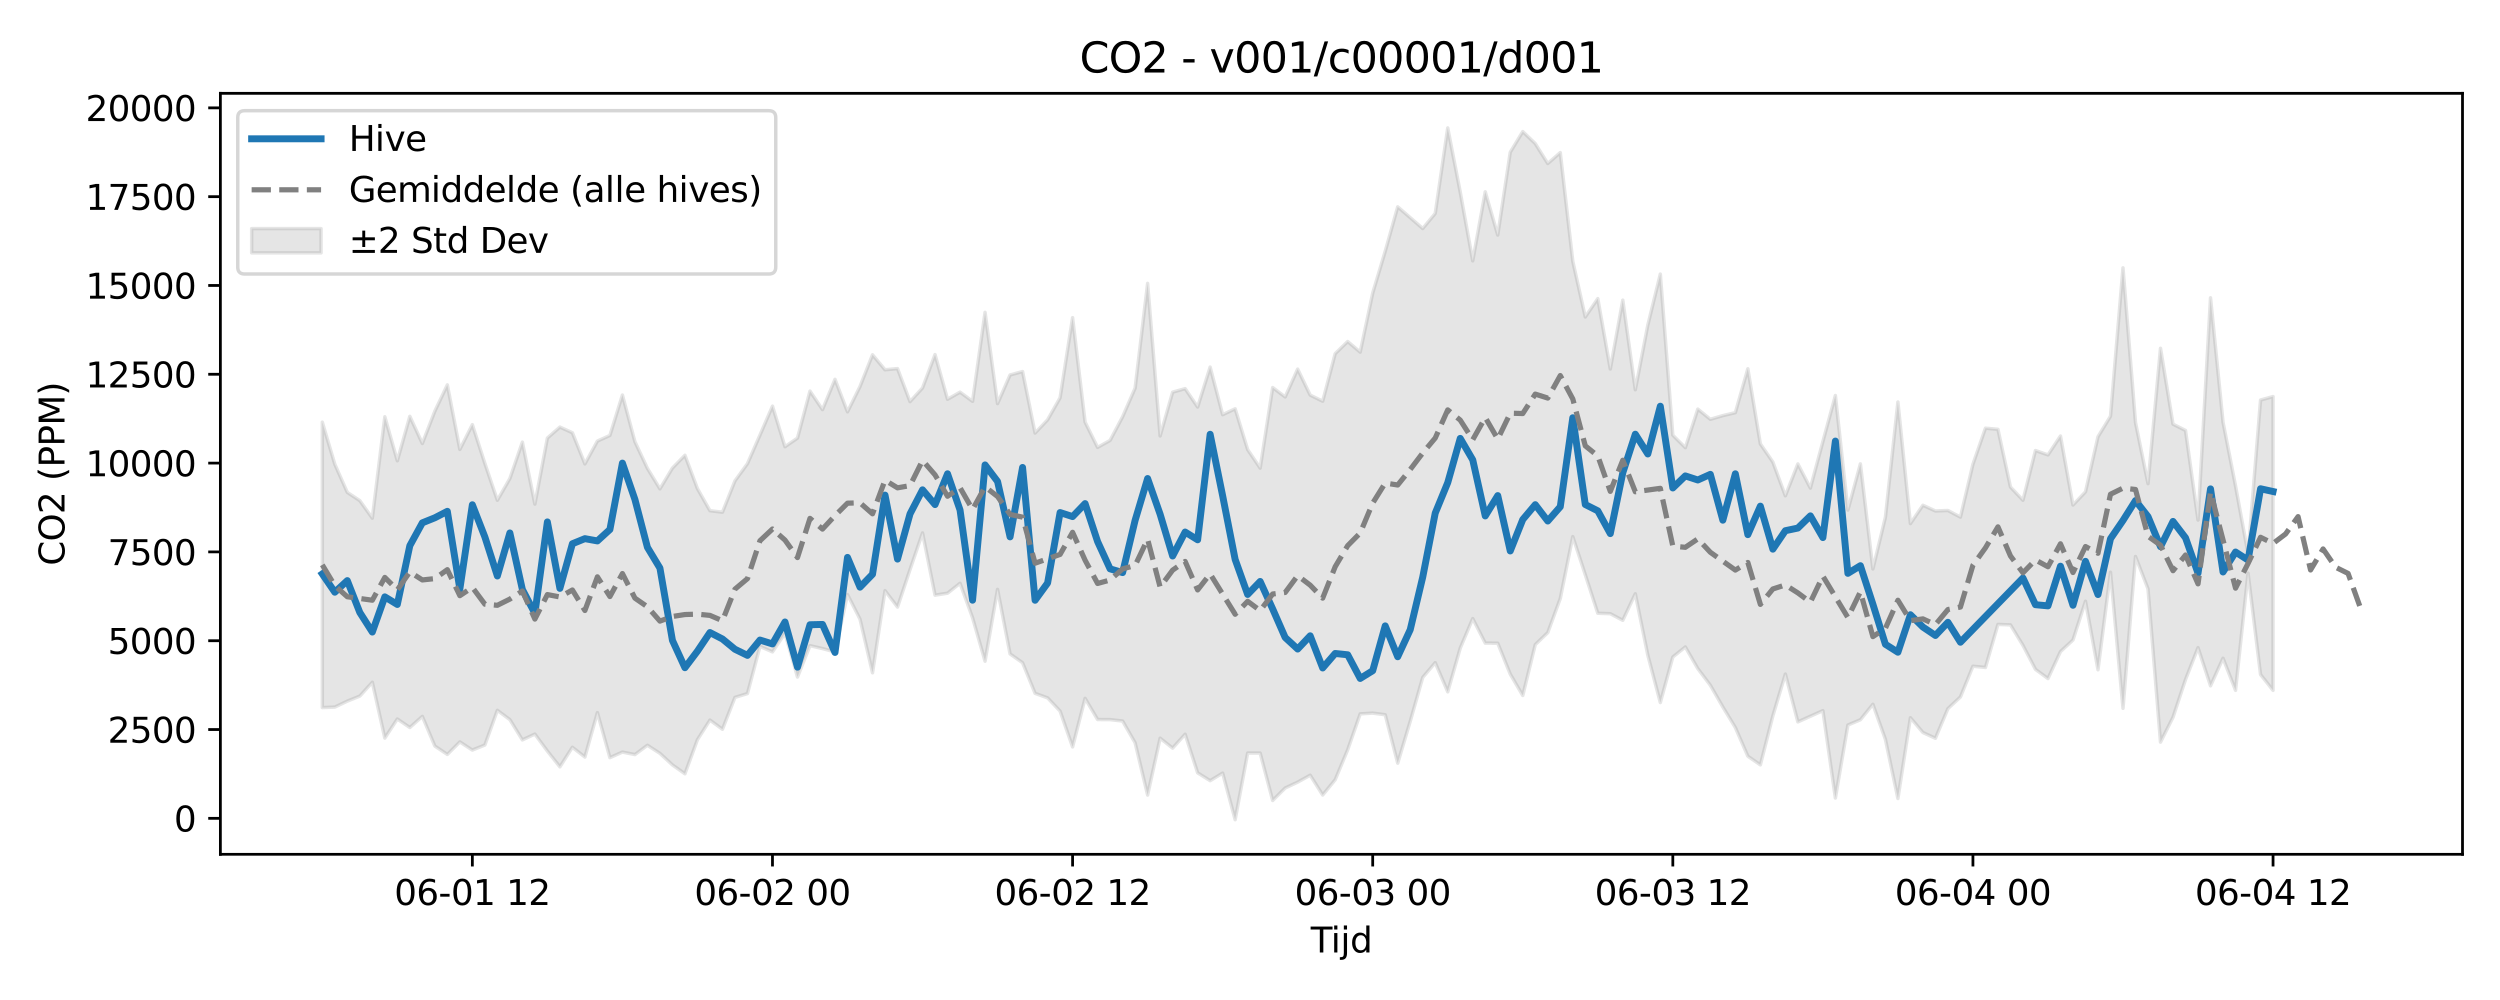 <?xml version="1.0" encoding="utf-8" standalone="no"?>
<!DOCTYPE svg PUBLIC "-//W3C//DTD SVG 1.1//EN"
  "http://www.w3.org/Graphics/SVG/1.1/DTD/svg11.dtd">
<svg xmlns:xlink="http://www.w3.org/1999/xlink" width="720pt" height="288pt" viewBox="0 0 720 288" xmlns="http://www.w3.org/2000/svg" version="1.1">
 <defs>
  <style type="text/css">*{stroke-linejoin: round; stroke-linecap: butt}</style>
 </defs>
 <g id="figure_1">
  <g id="patch_1">
   <path d="M 0 288 
L 720 288 
L 720 0 
L 0 0 
z
" style="fill: #ffffff"/>
  </g>
  <g id="axes_1">
   <g id="patch_2">
    <path d="M 63.47 246.04 
L 709.2 246.04 
L 709.2 26.88 
L 63.47 26.88 
z
" style="fill: #ffffff"/>
   </g>
   <g id="FillBetweenPolyCollection_1">
    <defs>
     <path id="m27b2526091" d="M 92.821 -166.426 
L 92.821 -84.211 
L 96.423 -84.357 
L 100.024 -86.071 
L 103.626 -87.523 
L 107.227 -91.508 
L 110.828 -75.429 
L 114.43 -80.928 
L 118.031 -78.471 
L 121.633 -81.678 
L 125.234 -73.142 
L 128.835 -70.719 
L 132.437 -74.332 
L 136.038 -71.975 
L 139.639 -73.435 
L 143.241 -83.427 
L 146.842 -80.747 
L 150.444 -74.902 
L 154.045 -76.586 
L 157.646 -71.693 
L 161.248 -67.148 
L 164.849 -72.791 
L 168.451 -69.965 
L 172.052 -82.774 
L 175.653 -69.795 
L 179.255 -71.397 
L 182.856 -70.68 
L 186.458 -73.363 
L 190.059 -71.029 
L 193.66 -67.706 
L 197.262 -65.147 
L 200.863 -74.966 
L 204.465 -80.617 
L 208.066 -77.968 
L 211.667 -87.15 
L 215.269 -88.252 
L 218.87 -101.834 
L 222.472 -100.257 
L 226.073 -105.578 
L 229.674 -93.008 
L 233.276 -102.047 
L 236.877 -101.211 
L 240.479 -100.236 
L 244.08 -116.774 
L 247.681 -109.688 
L 251.283 -94.23 
L 254.884 -117.886 
L 258.486 -113.158 
L 262.087 -123.954 
L 265.688 -134.523 
L 269.29 -116.588 
L 272.891 -117.158 
L 276.492 -120.013 
L 280.094 -110.102 
L 283.695 -97.567 
L 287.297 -118.265 
L 290.898 -99.675 
L 294.499 -97.133 
L 298.101 -88.314 
L 301.702 -87.012 
L 305.304 -83.213 
L 308.905 -72.883 
L 312.506 -86.874 
L 316.108 -80.772 
L 319.709 -80.747 
L 323.311 -80.342 
L 326.912 -74.076 
L 330.513 -59.028 
L 334.115 -75.405 
L 337.716 -72.541 
L 341.318 -76.539 
L 344.919 -65.428 
L 348.52 -63.16 
L 352.122 -65.345 
L 355.723 -51.922 
L 359.325 -71.128 
L 362.926 -71.117 
L 366.527 -57.455 
L 370.129 -61.055 
L 373.73 -62.745 
L 377.332 -64.737 
L 380.933 -59.037 
L 384.534 -63.426 
L 388.136 -72.067 
L 391.737 -82.403 
L 395.338 -82.618 
L 398.94 -82.153 
L 402.541 -68.209 
L 406.143 -80.244 
L 409.744 -92.896 
L 413.345 -97.152 
L 416.947 -88.748 
L 420.548 -101.334 
L 424.15 -109.847 
L 427.751 -102.78 
L 431.352 -102.758 
L 434.954 -93.853 
L 438.555 -87.694 
L 442.157 -102.353 
L 445.758 -105.808 
L 449.359 -115.62 
L 452.961 -133.458 
L 456.562 -122.473 
L 460.164 -111.38 
L 463.765 -111.251 
L 467.366 -109.346 
L 470.968 -116.989 
L 474.569 -99.314 
L 478.171 -85.659 
L 481.772 -98.775 
L 485.373 -101.677 
L 488.975 -95.427 
L 492.576 -90.651 
L 496.178 -84.391 
L 499.779 -78.47 
L 503.38 -70.212 
L 506.982 -67.707 
L 510.583 -81.826 
L 514.184 -93.867 
L 517.786 -80.093 
L 521.387 -81.715 
L 524.989 -83.335 
L 528.59 -58.168 
L 532.191 -79.198 
L 535.793 -80.708 
L 539.394 -85.168 
L 542.996 -75.058 
L 546.597 -58.022 
L 550.198 -81.299 
L 553.8 -77.036 
L 557.401 -75.376 
L 561.003 -83.924 
L 564.604 -87.275 
L 568.205 -96.122 
L 571.807 -95.77 
L 575.408 -108.165 
L 579.01 -108.031 
L 582.611 -102.14 
L 586.212 -95.224 
L 589.814 -92.574 
L 593.415 -100.34 
L 597.017 -103.677 
L 600.618 -114.842 
L 604.219 -95.103 
L 607.821 -123.201 
L 611.422 -83.991 
L 615.024 -127.722 
L 618.625 -118.406 
L 622.226 -74.262 
L 625.828 -81.434 
L 629.429 -92.291 
L 633.031 -101.47 
L 636.632 -90.479 
L 640.233 -98.425 
L 643.835 -89.19 
L 647.436 -122.948 
L 651.037 -93.73 
L 654.639 -89.172 
L 654.639 -173.795 
L 654.639 -173.795 
L 651.037 -172.793 
L 647.436 -128.504 
L 643.835 -148.035 
L 640.233 -166.424 
L 636.632 -202.233 
L 633.031 -138.23 
L 629.429 -164.034 
L 625.828 -165.844 
L 622.226 -187.699 
L 618.625 -148.713 
L 615.024 -166.329 
L 611.422 -210.866 
L 607.821 -168.121 
L 604.219 -162.222 
L 600.618 -146.349 
L 597.017 -142.56 
L 593.415 -162.431 
L 589.814 -156.989 
L 586.212 -158.252 
L 582.611 -143.925 
L 579.01 -147.751 
L 575.408 -164.363 
L 571.807 -164.685 
L 568.205 -154.299 
L 564.604 -139.07 
L 561.003 -140.981 
L 557.401 -140.847 
L 553.8 -142.489 
L 550.198 -137.21 
L 546.597 -172.231 
L 542.996 -139.038 
L 539.394 -124.137 
L 535.793 -154.407 
L 532.191 -141.091 
L 528.59 -174.089 
L 524.989 -160.823 
L 521.387 -147.425 
L 517.786 -154.394 
L 514.184 -145.205 
L 510.583 -154.927 
L 506.982 -160.161 
L 503.38 -181.798 
L 499.779 -169.161 
L 496.178 -168.302 
L 492.576 -167.244 
L 488.975 -170.182 
L 485.373 -159.071 
L 481.772 -162.669 
L 478.171 -209.066 
L 474.569 -194.357 
L 470.968 -175.751 
L 467.366 -201.558 
L 463.765 -181.722 
L 460.164 -201.997 
L 456.562 -196.712 
L 452.961 -212.756 
L 449.359 -244.054 
L 445.758 -240.908 
L 442.157 -246.646 
L 438.555 -250.106 
L 434.954 -244.151 
L 431.352 -220.302 
L 427.751 -232.76 
L 424.15 -212.872 
L 420.548 -232.686 
L 416.947 -251.158 
L 413.345 -226.536 
L 409.744 -222.183 
L 406.143 -225.323 
L 402.541 -228.429 
L 398.94 -215.618 
L 395.338 -203.591 
L 391.737 -186.586 
L 388.136 -189.642 
L 384.534 -186.147 
L 380.933 -172.445 
L 377.332 -174.217 
L 373.73 -181.702 
L 370.129 -173.677 
L 366.527 -176.391 
L 362.926 -153.179 
L 359.325 -158.526 
L 355.723 -170.269 
L 352.122 -168.569 
L 348.52 -182.279 
L 344.919 -170.776 
L 341.318 -176.071 
L 337.716 -175.058 
L 334.115 -162.447 
L 330.513 -206.391 
L 326.912 -176.218 
L 323.311 -167.98 
L 319.709 -161.168 
L 316.108 -159.151 
L 312.506 -166.44 
L 308.905 -196.514 
L 305.304 -173.44 
L 301.702 -167.089 
L 298.101 -163.283 
L 294.499 -180.995 
L 290.898 -180.016 
L 287.297 -171.759 
L 283.695 -198.045 
L 280.094 -172.416 
L 276.492 -175.065 
L 272.891 -173.004 
L 269.29 -185.886 
L 265.688 -176.278 
L 262.087 -172.33 
L 258.486 -181.848 
L 254.884 -181.511 
L 251.283 -185.818 
L 247.681 -176.689 
L 244.08 -169.393 
L 240.479 -178.76 
L 236.877 -170.03 
L 233.276 -175.371 
L 229.674 -161.833 
L 226.073 -159.341 
L 222.472 -171.034 
L 218.87 -162.691 
L 215.269 -154.461 
L 211.667 -149.505 
L 208.066 -140.492 
L 204.465 -140.922 
L 200.863 -147.29 
L 197.262 -156.882 
L 193.66 -153.195 
L 190.059 -147.209 
L 186.458 -153.119 
L 182.856 -160.793 
L 179.255 -174.234 
L 175.653 -162.597 
L 172.052 -160.969 
L 168.451 -154.393 
L 164.849 -163.375 
L 161.248 -165.004 
L 157.646 -161.834 
L 154.045 -142.823 
L 150.444 -160.672 
L 146.842 -150.177 
L 143.241 -143.923 
L 139.639 -154.548 
L 136.038 -165.699 
L 132.437 -158.565 
L 128.835 -177.156 
L 125.234 -169.575 
L 121.633 -160.276 
L 118.031 -168.1 
L 114.43 -155.288 
L 110.828 -167.976 
L 107.227 -138.769 
L 103.626 -143.811 
L 100.024 -146.198 
L 96.423 -154.31 
L 92.821 -166.426 
z
" style="stroke: #808080; stroke-opacity: 0.2"/>
    </defs>
    <g clip-path="url(#pbea3e757ae)">
     <use xlink:href="#m27b2526091" x="0" y="288" style="fill: #808080; fill-opacity: 0.2; stroke: #808080; stroke-opacity: 0.2"/>
    </g>
   </g>
   <g id="matplotlib.axis_1">
    <g id="xtick_1">
     <g id="line2d_1">
      <defs>
       <path id="m2ba98697f7" d="M 0 0 
L 0 3.5 
" style="stroke: #000000; stroke-width: 0.8"/>
      </defs>
      <g>
       <use xlink:href="#m2ba98697f7" x="136.038" y="246.04" style="stroke: #000000; stroke-width: 0.8"/>
      </g>
     </g>
     <g id="text_1">
      <!-- 06-01 12 -->
      <g transform="translate(113.558 260.638) scale(0.1 -0.1)">
       <defs>
        <path id="DejaVuSans-30" d="M 2034 4250 
Q 1547 4250 1301 3770 
Q 1056 3291 1056 2328 
Q 1056 1369 1301 889 
Q 1547 409 2034 409 
Q 2525 409 2770 889 
Q 3016 1369 3016 2328 
Q 3016 3291 2770 3770 
Q 2525 4250 2034 4250 
z
M 2034 4750 
Q 2819 4750 3233 4129 
Q 3647 3509 3647 2328 
Q 3647 1150 3233 529 
Q 2819 -91 2034 -91 
Q 1250 -91 836 529 
Q 422 1150 422 2328 
Q 422 3509 836 4129 
Q 1250 4750 2034 4750 
z
" transform="scale(0.016)"/>
        <path id="DejaVuSans-36" d="M 2113 2584 
Q 1688 2584 1439 2293 
Q 1191 2003 1191 1497 
Q 1191 994 1439 701 
Q 1688 409 2113 409 
Q 2538 409 2786 701 
Q 3034 994 3034 1497 
Q 3034 2003 2786 2293 
Q 2538 2584 2113 2584 
z
M 3366 4563 
L 3366 3988 
Q 3128 4100 2886 4159 
Q 2644 4219 2406 4219 
Q 1781 4219 1451 3797 
Q 1122 3375 1075 2522 
Q 1259 2794 1537 2939 
Q 1816 3084 2150 3084 
Q 2853 3084 3261 2657 
Q 3669 2231 3669 1497 
Q 3669 778 3244 343 
Q 2819 -91 2113 -91 
Q 1303 -91 875 529 
Q 447 1150 447 2328 
Q 447 3434 972 4092 
Q 1497 4750 2381 4750 
Q 2619 4750 2861 4703 
Q 3103 4656 3366 4563 
z
" transform="scale(0.016)"/>
        <path id="DejaVuSans-2d" d="M 313 2009 
L 1997 2009 
L 1997 1497 
L 313 1497 
L 313 2009 
z
" transform="scale(0.016)"/>
        <path id="DejaVuSans-31" d="M 794 531 
L 1825 531 
L 1825 4091 
L 703 3866 
L 703 4441 
L 1819 4666 
L 2450 4666 
L 2450 531 
L 3481 531 
L 3481 0 
L 794 0 
L 794 531 
z
" transform="scale(0.016)"/>
        <path id="DejaVuSans-20" transform="scale(0.016)"/>
        <path id="DejaVuSans-32" d="M 1228 531 
L 3431 531 
L 3431 0 
L 469 0 
L 469 531 
Q 828 903 1448 1529 
Q 2069 2156 2228 2338 
Q 2531 2678 2651 2914 
Q 2772 3150 2772 3378 
Q 2772 3750 2511 3984 
Q 2250 4219 1831 4219 
Q 1534 4219 1204 4116 
Q 875 4013 500 3803 
L 500 4441 
Q 881 4594 1212 4672 
Q 1544 4750 1819 4750 
Q 2544 4750 2975 4387 
Q 3406 4025 3406 3419 
Q 3406 3131 3298 2873 
Q 3191 2616 2906 2266 
Q 2828 2175 2409 1742 
Q 1991 1309 1228 531 
z
" transform="scale(0.016)"/>
       </defs>
       <use xlink:href="#DejaVuSans-30"/>
       <use xlink:href="#DejaVuSans-36" transform="translate(63.623 0)"/>
       <use xlink:href="#DejaVuSans-2d" transform="translate(127.246 0)"/>
       <use xlink:href="#DejaVuSans-30" transform="translate(163.33 0)"/>
       <use xlink:href="#DejaVuSans-31" transform="translate(226.953 0)"/>
       <use xlink:href="#DejaVuSans-20" transform="translate(290.576 0)"/>
       <use xlink:href="#DejaVuSans-31" transform="translate(322.363 0)"/>
       <use xlink:href="#DejaVuSans-32" transform="translate(385.986 0)"/>
      </g>
     </g>
    </g>
    <g id="xtick_2">
     <g id="line2d_2">
      <g>
       <use xlink:href="#m2ba98697f7" x="222.472" y="246.04" style="stroke: #000000; stroke-width: 0.8"/>
      </g>
     </g>
     <g id="text_2">
      <!-- 06-02 00 -->
      <g transform="translate(199.991 260.638) scale(0.1 -0.1)">
       <use xlink:href="#DejaVuSans-30"/>
       <use xlink:href="#DejaVuSans-36" transform="translate(63.623 0)"/>
       <use xlink:href="#DejaVuSans-2d" transform="translate(127.246 0)"/>
       <use xlink:href="#DejaVuSans-30" transform="translate(163.33 0)"/>
       <use xlink:href="#DejaVuSans-32" transform="translate(226.953 0)"/>
       <use xlink:href="#DejaVuSans-20" transform="translate(290.576 0)"/>
       <use xlink:href="#DejaVuSans-30" transform="translate(322.363 0)"/>
       <use xlink:href="#DejaVuSans-30" transform="translate(385.986 0)"/>
      </g>
     </g>
    </g>
    <g id="xtick_3">
     <g id="line2d_3">
      <g>
       <use xlink:href="#m2ba98697f7" x="308.905" y="246.04" style="stroke: #000000; stroke-width: 0.8"/>
      </g>
     </g>
     <g id="text_3">
      <!-- 06-02 12 -->
      <g transform="translate(286.425 260.638) scale(0.1 -0.1)">
       <use xlink:href="#DejaVuSans-30"/>
       <use xlink:href="#DejaVuSans-36" transform="translate(63.623 0)"/>
       <use xlink:href="#DejaVuSans-2d" transform="translate(127.246 0)"/>
       <use xlink:href="#DejaVuSans-30" transform="translate(163.33 0)"/>
       <use xlink:href="#DejaVuSans-32" transform="translate(226.953 0)"/>
       <use xlink:href="#DejaVuSans-20" transform="translate(290.576 0)"/>
       <use xlink:href="#DejaVuSans-31" transform="translate(322.363 0)"/>
       <use xlink:href="#DejaVuSans-32" transform="translate(385.986 0)"/>
      </g>
     </g>
    </g>
    <g id="xtick_4">
     <g id="line2d_4">
      <g>
       <use xlink:href="#m2ba98697f7" x="395.338" y="246.04" style="stroke: #000000; stroke-width: 0.8"/>
      </g>
     </g>
     <g id="text_4">
      <!-- 06-03 00 -->
      <g transform="translate(372.858 260.638) scale(0.1 -0.1)">
       <defs>
        <path id="DejaVuSans-33" d="M 2597 2516 
Q 3050 2419 3304 2112 
Q 3559 1806 3559 1356 
Q 3559 666 3084 287 
Q 2609 -91 1734 -91 
Q 1441 -91 1130 -33 
Q 819 25 488 141 
L 488 750 
Q 750 597 1062 519 
Q 1375 441 1716 441 
Q 2309 441 2620 675 
Q 2931 909 2931 1356 
Q 2931 1769 2642 2001 
Q 2353 2234 1838 2234 
L 1294 2234 
L 1294 2753 
L 1863 2753 
Q 2328 2753 2575 2939 
Q 2822 3125 2822 3475 
Q 2822 3834 2567 4026 
Q 2313 4219 1838 4219 
Q 1578 4219 1281 4162 
Q 984 4106 628 3988 
L 628 4550 
Q 988 4650 1302 4700 
Q 1616 4750 1894 4750 
Q 2613 4750 3031 4423 
Q 3450 4097 3450 3541 
Q 3450 3153 3228 2886 
Q 3006 2619 2597 2516 
z
" transform="scale(0.016)"/>
       </defs>
       <use xlink:href="#DejaVuSans-30"/>
       <use xlink:href="#DejaVuSans-36" transform="translate(63.623 0)"/>
       <use xlink:href="#DejaVuSans-2d" transform="translate(127.246 0)"/>
       <use xlink:href="#DejaVuSans-30" transform="translate(163.33 0)"/>
       <use xlink:href="#DejaVuSans-33" transform="translate(226.953 0)"/>
       <use xlink:href="#DejaVuSans-20" transform="translate(290.576 0)"/>
       <use xlink:href="#DejaVuSans-30" transform="translate(322.363 0)"/>
       <use xlink:href="#DejaVuSans-30" transform="translate(385.986 0)"/>
      </g>
     </g>
    </g>
    <g id="xtick_5">
     <g id="line2d_5">
      <g>
       <use xlink:href="#m2ba98697f7" x="481.772" y="246.04" style="stroke: #000000; stroke-width: 0.8"/>
      </g>
     </g>
     <g id="text_5">
      <!-- 06-03 12 -->
      <g transform="translate(459.291 260.638) scale(0.1 -0.1)">
       <use xlink:href="#DejaVuSans-30"/>
       <use xlink:href="#DejaVuSans-36" transform="translate(63.623 0)"/>
       <use xlink:href="#DejaVuSans-2d" transform="translate(127.246 0)"/>
       <use xlink:href="#DejaVuSans-30" transform="translate(163.33 0)"/>
       <use xlink:href="#DejaVuSans-33" transform="translate(226.953 0)"/>
       <use xlink:href="#DejaVuSans-20" transform="translate(290.576 0)"/>
       <use xlink:href="#DejaVuSans-31" transform="translate(322.363 0)"/>
       <use xlink:href="#DejaVuSans-32" transform="translate(385.986 0)"/>
      </g>
     </g>
    </g>
    <g id="xtick_6">
     <g id="line2d_6">
      <g>
       <use xlink:href="#m2ba98697f7" x="568.205" y="246.04" style="stroke: #000000; stroke-width: 0.8"/>
      </g>
     </g>
     <g id="text_6">
      <!-- 06-04 00 -->
      <g transform="translate(545.725 260.638) scale(0.1 -0.1)">
       <defs>
        <path id="DejaVuSans-34" d="M 2419 4116 
L 825 1625 
L 2419 1625 
L 2419 4116 
z
M 2253 4666 
L 3047 4666 
L 3047 1625 
L 3713 1625 
L 3713 1100 
L 3047 1100 
L 3047 0 
L 2419 0 
L 2419 1100 
L 313 1100 
L 313 1709 
L 2253 4666 
z
" transform="scale(0.016)"/>
       </defs>
       <use xlink:href="#DejaVuSans-30"/>
       <use xlink:href="#DejaVuSans-36" transform="translate(63.623 0)"/>
       <use xlink:href="#DejaVuSans-2d" transform="translate(127.246 0)"/>
       <use xlink:href="#DejaVuSans-30" transform="translate(163.33 0)"/>
       <use xlink:href="#DejaVuSans-34" transform="translate(226.953 0)"/>
       <use xlink:href="#DejaVuSans-20" transform="translate(290.576 0)"/>
       <use xlink:href="#DejaVuSans-30" transform="translate(322.363 0)"/>
       <use xlink:href="#DejaVuSans-30" transform="translate(385.986 0)"/>
      </g>
     </g>
    </g>
    <g id="xtick_7">
     <g id="line2d_7">
      <g>
       <use xlink:href="#m2ba98697f7" x="654.639" y="246.04" style="stroke: #000000; stroke-width: 0.8"/>
      </g>
     </g>
     <g id="text_7">
      <!-- 06-04 12 -->
      <g transform="translate(632.158 260.638) scale(0.1 -0.1)">
       <use xlink:href="#DejaVuSans-30"/>
       <use xlink:href="#DejaVuSans-36" transform="translate(63.623 0)"/>
       <use xlink:href="#DejaVuSans-2d" transform="translate(127.246 0)"/>
       <use xlink:href="#DejaVuSans-30" transform="translate(163.33 0)"/>
       <use xlink:href="#DejaVuSans-34" transform="translate(226.953 0)"/>
       <use xlink:href="#DejaVuSans-20" transform="translate(290.576 0)"/>
       <use xlink:href="#DejaVuSans-31" transform="translate(322.363 0)"/>
       <use xlink:href="#DejaVuSans-32" transform="translate(385.986 0)"/>
      </g>
     </g>
    </g>
    <g id="text_8">
     <!-- Tijd -->
     <g transform="translate(377.485 274.317) scale(0.1 -0.1)">
      <defs>
       <path id="DejaVuSans-54" d="M -19 4666 
L 3928 4666 
L 3928 4134 
L 2272 4134 
L 2272 0 
L 1638 0 
L 1638 4134 
L -19 4134 
L -19 4666 
z
" transform="scale(0.016)"/>
       <path id="DejaVuSans-69" d="M 603 3500 
L 1178 3500 
L 1178 0 
L 603 0 
L 603 3500 
z
M 603 4863 
L 1178 4863 
L 1178 4134 
L 603 4134 
L 603 4863 
z
" transform="scale(0.016)"/>
       <path id="DejaVuSans-6a" d="M 603 3500 
L 1178 3500 
L 1178 -63 
Q 1178 -731 923 -1031 
Q 669 -1331 103 -1331 
L -116 -1331 
L -116 -844 
L 38 -844 
Q 366 -844 484 -692 
Q 603 -541 603 -63 
L 603 3500 
z
M 603 4863 
L 1178 4863 
L 1178 4134 
L 603 4134 
L 603 4863 
z
" transform="scale(0.016)"/>
       <path id="DejaVuSans-64" d="M 2906 2969 
L 2906 4863 
L 3481 4863 
L 3481 0 
L 2906 0 
L 2906 525 
Q 2725 213 2448 61 
Q 2172 -91 1784 -91 
Q 1150 -91 751 415 
Q 353 922 353 1747 
Q 353 2572 751 3078 
Q 1150 3584 1784 3584 
Q 2172 3584 2448 3432 
Q 2725 3281 2906 2969 
z
M 947 1747 
Q 947 1113 1208 752 
Q 1469 391 1925 391 
Q 2381 391 2643 752 
Q 2906 1113 2906 1747 
Q 2906 2381 2643 2742 
Q 2381 3103 1925 3103 
Q 1469 3103 1208 2742 
Q 947 2381 947 1747 
z
" transform="scale(0.016)"/>
      </defs>
      <use xlink:href="#DejaVuSans-54"/>
      <use xlink:href="#DejaVuSans-69" transform="translate(57.959 0)"/>
      <use xlink:href="#DejaVuSans-6a" transform="translate(85.742 0)"/>
      <use xlink:href="#DejaVuSans-64" transform="translate(113.525 0)"/>
     </g>
    </g>
   </g>
   <g id="matplotlib.axis_2">
    <g id="ytick_1">
     <g id="line2d_8">
      <defs>
       <path id="m31e7aa436b" d="M 0 0 
L -3.5 0 
" style="stroke: #000000; stroke-width: 0.8"/>
      </defs>
      <g>
       <use xlink:href="#m31e7aa436b" x="63.47" y="235.682" style="stroke: #000000; stroke-width: 0.8"/>
      </g>
     </g>
     <g id="text_9">
      <!-- 0 -->
      <g transform="translate(50.108 239.481) scale(0.1 -0.1)">
       <use xlink:href="#DejaVuSans-30"/>
      </g>
     </g>
    </g>
    <g id="ytick_2">
     <g id="line2d_9">
      <g>
       <use xlink:href="#m31e7aa436b" x="63.47" y="210.104" style="stroke: #000000; stroke-width: 0.8"/>
      </g>
     </g>
     <g id="text_10">
      <!-- 2500 -->
      <g transform="translate(31.02 213.903) scale(0.1 -0.1)">
       <defs>
        <path id="DejaVuSans-35" d="M 691 4666 
L 3169 4666 
L 3169 4134 
L 1269 4134 
L 1269 2991 
Q 1406 3038 1543 3061 
Q 1681 3084 1819 3084 
Q 2600 3084 3056 2656 
Q 3513 2228 3513 1497 
Q 3513 744 3044 326 
Q 2575 -91 1722 -91 
Q 1428 -91 1123 -41 
Q 819 9 494 109 
L 494 744 
Q 775 591 1075 516 
Q 1375 441 1709 441 
Q 2250 441 2565 725 
Q 2881 1009 2881 1497 
Q 2881 1984 2565 2268 
Q 2250 2553 1709 2553 
Q 1456 2553 1204 2497 
Q 953 2441 691 2322 
L 691 4666 
z
" transform="scale(0.016)"/>
       </defs>
       <use xlink:href="#DejaVuSans-32"/>
       <use xlink:href="#DejaVuSans-35" transform="translate(63.623 0)"/>
       <use xlink:href="#DejaVuSans-30" transform="translate(127.246 0)"/>
       <use xlink:href="#DejaVuSans-30" transform="translate(190.869 0)"/>
      </g>
     </g>
    </g>
    <g id="ytick_3">
     <g id="line2d_10">
      <g>
       <use xlink:href="#m31e7aa436b" x="63.47" y="184.527" style="stroke: #000000; stroke-width: 0.8"/>
      </g>
     </g>
     <g id="text_11">
      <!-- 5000 -->
      <g transform="translate(31.02 188.326) scale(0.1 -0.1)">
       <use xlink:href="#DejaVuSans-35"/>
       <use xlink:href="#DejaVuSans-30" transform="translate(63.623 0)"/>
       <use xlink:href="#DejaVuSans-30" transform="translate(127.246 0)"/>
       <use xlink:href="#DejaVuSans-30" transform="translate(190.869 0)"/>
      </g>
     </g>
    </g>
    <g id="ytick_4">
     <g id="line2d_11">
      <g>
       <use xlink:href="#m31e7aa436b" x="63.47" y="158.949" style="stroke: #000000; stroke-width: 0.8"/>
      </g>
     </g>
     <g id="text_12">
      <!-- 7500 -->
      <g transform="translate(31.02 162.749) scale(0.1 -0.1)">
       <defs>
        <path id="DejaVuSans-37" d="M 525 4666 
L 3525 4666 
L 3525 4397 
L 1831 0 
L 1172 0 
L 2766 4134 
L 525 4134 
L 525 4666 
z
" transform="scale(0.016)"/>
       </defs>
       <use xlink:href="#DejaVuSans-37"/>
       <use xlink:href="#DejaVuSans-35" transform="translate(63.623 0)"/>
       <use xlink:href="#DejaVuSans-30" transform="translate(127.246 0)"/>
       <use xlink:href="#DejaVuSans-30" transform="translate(190.869 0)"/>
      </g>
     </g>
    </g>
    <g id="ytick_5">
     <g id="line2d_12">
      <g>
       <use xlink:href="#m31e7aa436b" x="63.47" y="133.372" style="stroke: #000000; stroke-width: 0.8"/>
      </g>
     </g>
     <g id="text_13">
      <!-- 10000 -->
      <g transform="translate(24.657 137.171) scale(0.1 -0.1)">
       <use xlink:href="#DejaVuSans-31"/>
       <use xlink:href="#DejaVuSans-30" transform="translate(63.623 0)"/>
       <use xlink:href="#DejaVuSans-30" transform="translate(127.246 0)"/>
       <use xlink:href="#DejaVuSans-30" transform="translate(190.869 0)"/>
       <use xlink:href="#DejaVuSans-30" transform="translate(254.492 0)"/>
      </g>
     </g>
    </g>
    <g id="ytick_6">
     <g id="line2d_13">
      <g>
       <use xlink:href="#m31e7aa436b" x="63.47" y="107.795" style="stroke: #000000; stroke-width: 0.8"/>
      </g>
     </g>
     <g id="text_14">
      <!-- 12500 -->
      <g transform="translate(24.657 111.594) scale(0.1 -0.1)">
       <use xlink:href="#DejaVuSans-31"/>
       <use xlink:href="#DejaVuSans-32" transform="translate(63.623 0)"/>
       <use xlink:href="#DejaVuSans-35" transform="translate(127.246 0)"/>
       <use xlink:href="#DejaVuSans-30" transform="translate(190.869 0)"/>
       <use xlink:href="#DejaVuSans-30" transform="translate(254.492 0)"/>
      </g>
     </g>
    </g>
    <g id="ytick_7">
     <g id="line2d_14">
      <g>
       <use xlink:href="#m31e7aa436b" x="63.47" y="82.217" style="stroke: #000000; stroke-width: 0.8"/>
      </g>
     </g>
     <g id="text_15">
      <!-- 15000 -->
      <g transform="translate(24.657 86.016) scale(0.1 -0.1)">
       <use xlink:href="#DejaVuSans-31"/>
       <use xlink:href="#DejaVuSans-35" transform="translate(63.623 0)"/>
       <use xlink:href="#DejaVuSans-30" transform="translate(127.246 0)"/>
       <use xlink:href="#DejaVuSans-30" transform="translate(190.869 0)"/>
       <use xlink:href="#DejaVuSans-30" transform="translate(254.492 0)"/>
      </g>
     </g>
    </g>
    <g id="ytick_8">
     <g id="line2d_15">
      <g>
       <use xlink:href="#m31e7aa436b" x="63.47" y="56.64" style="stroke: #000000; stroke-width: 0.8"/>
      </g>
     </g>
     <g id="text_16">
      <!-- 17500 -->
      <g transform="translate(24.657 60.439) scale(0.1 -0.1)">
       <use xlink:href="#DejaVuSans-31"/>
       <use xlink:href="#DejaVuSans-37" transform="translate(63.623 0)"/>
       <use xlink:href="#DejaVuSans-35" transform="translate(127.246 0)"/>
       <use xlink:href="#DejaVuSans-30" transform="translate(190.869 0)"/>
       <use xlink:href="#DejaVuSans-30" transform="translate(254.492 0)"/>
      </g>
     </g>
    </g>
    <g id="ytick_9">
     <g id="line2d_16">
      <g>
       <use xlink:href="#m31e7aa436b" x="63.47" y="31.062" style="stroke: #000000; stroke-width: 0.8"/>
      </g>
     </g>
     <g id="text_17">
      <!-- 20000 -->
      <g transform="translate(24.657 34.862) scale(0.1 -0.1)">
       <use xlink:href="#DejaVuSans-32"/>
       <use xlink:href="#DejaVuSans-30" transform="translate(63.623 0)"/>
       <use xlink:href="#DejaVuSans-30" transform="translate(127.246 0)"/>
       <use xlink:href="#DejaVuSans-30" transform="translate(190.869 0)"/>
       <use xlink:href="#DejaVuSans-30" transform="translate(254.492 0)"/>
      </g>
     </g>
    </g>
    <g id="text_18">
     <!-- CO2 (PPM) -->
     <g transform="translate(18.578 162.903) rotate(-90) scale(0.1 -0.1)">
      <defs>
       <path id="DejaVuSans-43" d="M 4122 4306 
L 4122 3641 
Q 3803 3938 3442 4084 
Q 3081 4231 2675 4231 
Q 1875 4231 1450 3742 
Q 1025 3253 1025 2328 
Q 1025 1406 1450 917 
Q 1875 428 2675 428 
Q 3081 428 3442 575 
Q 3803 722 4122 1019 
L 4122 359 
Q 3791 134 3420 21 
Q 3050 -91 2638 -91 
Q 1578 -91 968 557 
Q 359 1206 359 2328 
Q 359 3453 968 4101 
Q 1578 4750 2638 4750 
Q 3056 4750 3426 4639 
Q 3797 4528 4122 4306 
z
" transform="scale(0.016)"/>
       <path id="DejaVuSans-4f" d="M 2522 4238 
Q 1834 4238 1429 3725 
Q 1025 3213 1025 2328 
Q 1025 1447 1429 934 
Q 1834 422 2522 422 
Q 3209 422 3611 934 
Q 4013 1447 4013 2328 
Q 4013 3213 3611 3725 
Q 3209 4238 2522 4238 
z
M 2522 4750 
Q 3503 4750 4090 4092 
Q 4678 3434 4678 2328 
Q 4678 1225 4090 567 
Q 3503 -91 2522 -91 
Q 1538 -91 948 565 
Q 359 1222 359 2328 
Q 359 3434 948 4092 
Q 1538 4750 2522 4750 
z
" transform="scale(0.016)"/>
       <path id="DejaVuSans-28" d="M 1984 4856 
Q 1566 4138 1362 3434 
Q 1159 2731 1159 2009 
Q 1159 1288 1364 580 
Q 1569 -128 1984 -844 
L 1484 -844 
Q 1016 -109 783 600 
Q 550 1309 550 2009 
Q 550 2706 781 3412 
Q 1013 4119 1484 4856 
L 1984 4856 
z
" transform="scale(0.016)"/>
       <path id="DejaVuSans-50" d="M 1259 4147 
L 1259 2394 
L 2053 2394 
Q 2494 2394 2734 2622 
Q 2975 2850 2975 3272 
Q 2975 3691 2734 3919 
Q 2494 4147 2053 4147 
L 1259 4147 
z
M 628 4666 
L 2053 4666 
Q 2838 4666 3239 4311 
Q 3641 3956 3641 3272 
Q 3641 2581 3239 2228 
Q 2838 1875 2053 1875 
L 1259 1875 
L 1259 0 
L 628 0 
L 628 4666 
z
" transform="scale(0.016)"/>
       <path id="DejaVuSans-4d" d="M 628 4666 
L 1569 4666 
L 2759 1491 
L 3956 4666 
L 4897 4666 
L 4897 0 
L 4281 0 
L 4281 4097 
L 3078 897 
L 2444 897 
L 1241 4097 
L 1241 0 
L 628 0 
L 628 4666 
z
" transform="scale(0.016)"/>
       <path id="DejaVuSans-29" d="M 513 4856 
L 1013 4856 
Q 1481 4119 1714 3412 
Q 1947 2706 1947 2009 
Q 1947 1309 1714 600 
Q 1481 -109 1013 -844 
L 513 -844 
Q 928 -128 1133 580 
Q 1338 1288 1338 2009 
Q 1338 2731 1133 3434 
Q 928 4138 513 4856 
z
" transform="scale(0.016)"/>
      </defs>
      <use xlink:href="#DejaVuSans-43"/>
      <use xlink:href="#DejaVuSans-4f" transform="translate(69.824 0)"/>
      <use xlink:href="#DejaVuSans-32" transform="translate(148.535 0)"/>
      <use xlink:href="#DejaVuSans-20" transform="translate(212.158 0)"/>
      <use xlink:href="#DejaVuSans-28" transform="translate(243.945 0)"/>
      <use xlink:href="#DejaVuSans-50" transform="translate(282.959 0)"/>
      <use xlink:href="#DejaVuSans-50" transform="translate(343.262 0)"/>
      <use xlink:href="#DejaVuSans-4d" transform="translate(403.564 0)"/>
      <use xlink:href="#DejaVuSans-29" transform="translate(489.844 0)"/>
     </g>
    </g>
   </g>
   <g id="line2d_17">
    <path d="M 92.821 165.293 
L 96.423 170.556 
L 100.024 167.219 
L 103.626 176.393 
L 107.227 182.03 
L 110.828 171.897 
L 114.43 174.084 
L 118.031 157.159 
L 121.633 150.575 
L 125.234 149.123 
L 128.835 147.262 
L 132.437 169.634 
L 136.038 145.373 
L 139.639 154.635 
L 143.241 165.883 
L 146.842 153.493 
L 150.444 169.784 
L 154.045 176.639 
L 157.646 150.314 
L 161.248 169.446 
L 164.849 156.599 
L 168.451 155.13 
L 172.052 155.788 
L 175.653 152.499 
L 179.255 133.377 
L 182.856 143.842 
L 186.458 157.633 
L 190.059 163.604 
L 193.66 184.431 
L 197.262 192.299 
L 200.863 187.528 
L 204.465 182.17 
L 208.066 184.029 
L 211.667 186.989 
L 215.269 188.749 
L 218.87 184.332 
L 222.472 185.451 
L 226.073 179.132 
L 229.674 192.142 
L 233.276 179.926 
L 236.877 179.838 
L 240.479 187.903 
L 244.08 160.535 
L 247.681 169.104 
L 251.283 165.39 
L 254.884 142.59 
L 258.486 161.016 
L 262.087 148.002 
L 265.688 141.072 
L 269.29 145.317 
L 272.891 136.451 
L 276.492 146.887 
L 280.094 172.853 
L 283.695 133.899 
L 287.297 138.661 
L 290.898 154.617 
L 294.499 134.63 
L 298.101 172.874 
L 301.702 167.927 
L 305.304 147.613 
L 308.905 148.776 
L 312.506 145.04 
L 316.108 155.976 
L 319.709 163.833 
L 323.311 164.904 
L 326.912 149.857 
L 330.513 137.817 
L 334.115 148.098 
L 337.716 160.131 
L 341.318 153.225 
L 344.919 155.461 
L 348.52 125.075 
L 352.122 142.795 
L 355.723 161.118 
L 359.325 171.199 
L 362.926 167.462 
L 366.527 175.367 
L 370.129 183.599 
L 373.73 186.924 
L 377.332 183.112 
L 380.933 192.374 
L 384.534 188.2 
L 388.136 188.578 
L 391.737 195.395 
L 395.338 193.162 
L 398.94 180.254 
L 402.541 189.144 
L 406.143 181.352 
L 409.744 166.21 
L 413.345 147.777 
L 416.947 138.999 
L 420.548 126.261 
L 424.15 132.444 
L 427.751 148.591 
L 431.352 142.733 
L 434.954 158.677 
L 438.555 149.626 
L 442.157 145.347 
L 445.758 150.054 
L 449.359 145.941 
L 452.961 120.314 
L 456.562 145.305 
L 460.164 147.119 
L 463.765 153.68 
L 467.366 136.148 
L 470.968 125.054 
L 474.569 130.743 
L 478.171 116.992 
L 481.772 140.534 
L 485.373 137.062 
L 488.975 138.237 
L 492.576 136.615 
L 496.178 149.813 
L 499.779 136.455 
L 503.38 153.977 
L 506.982 145.772 
L 510.583 158.158 
L 514.184 152.841 
L 517.786 152.081 
L 521.387 148.57 
L 524.989 154.821 
L 528.59 127.029 
L 532.191 165.122 
L 535.793 162.919 
L 539.394 174.02 
L 542.996 185.557 
L 546.597 187.838 
L 550.198 177.041 
L 553.8 180.591 
L 557.401 183.019 
L 561.003 179.224 
L 564.604 184.962 
L 582.611 166.469 
L 586.212 174.153 
L 589.814 174.49 
L 593.415 163.066 
L 597.017 174.316 
L 600.618 161.664 
L 604.219 171.227 
L 607.821 155.154 
L 611.422 149.888 
L 615.024 144.172 
L 618.625 148.78 
L 622.226 157.44 
L 625.828 150.171 
L 629.429 154.884 
L 633.031 165.088 
L 636.632 140.8 
L 640.233 164.73 
L 643.835 158.985 
L 647.436 161.292 
L 651.037 140.762 
L 654.639 141.557 
L 654.639 141.557 
" clip-path="url(#pbea3e757ae)" style="fill: none; stroke: #1f77b4; stroke-width: 2; stroke-linecap: square"/>
   </g>
   <g id="line2d_18">
    <path d="M 92.821 162.682 
L 96.423 168.667 
L 100.024 171.865 
L 107.227 172.862 
L 110.828 166.297 
L 114.43 169.892 
L 118.031 164.715 
L 121.633 167.023 
L 125.234 166.641 
L 128.835 164.062 
L 132.437 171.552 
L 136.038 169.163 
L 139.639 174.009 
L 143.241 174.325 
L 146.842 172.538 
L 150.444 170.213 
L 154.045 178.296 
L 157.646 171.236 
L 161.248 171.924 
L 164.849 169.917 
L 168.451 175.821 
L 172.052 166.129 
L 175.653 171.804 
L 179.255 165.184 
L 182.856 172.263 
L 186.458 174.759 
L 190.059 178.881 
L 193.66 177.549 
L 197.262 176.986 
L 200.863 176.872 
L 204.465 177.231 
L 208.066 178.77 
L 211.667 169.672 
L 215.269 166.644 
L 218.87 155.737 
L 222.472 152.355 
L 226.073 155.541 
L 229.674 160.58 
L 233.276 149.291 
L 236.877 152.379 
L 240.479 148.502 
L 244.08 144.916 
L 247.681 144.811 
L 251.283 147.976 
L 254.884 138.301 
L 258.486 140.497 
L 262.087 139.858 
L 265.688 132.6 
L 269.29 136.763 
L 272.891 142.919 
L 276.492 140.461 
L 280.094 146.741 
L 283.695 140.194 
L 287.297 142.988 
L 290.898 148.155 
L 294.499 148.936 
L 298.101 162.202 
L 305.304 159.673 
L 308.905 153.301 
L 312.506 161.343 
L 316.108 168.038 
L 319.709 167.043 
L 323.311 163.839 
L 326.912 162.853 
L 330.513 155.29 
L 334.115 169.074 
L 337.716 164.201 
L 341.318 161.695 
L 344.919 169.898 
L 348.52 165.281 
L 355.723 176.905 
L 359.325 173.173 
L 362.926 175.852 
L 366.527 171.077 
L 370.129 170.634 
L 373.73 165.777 
L 377.332 168.523 
L 380.933 172.259 
L 384.534 163.213 
L 388.136 157.145 
L 391.737 153.506 
L 395.338 144.895 
L 398.94 139.115 
L 402.541 139.681 
L 406.143 135.216 
L 409.744 130.461 
L 413.345 126.156 
L 416.947 118.047 
L 420.548 120.99 
L 424.15 126.64 
L 427.751 120.23 
L 431.352 126.47 
L 434.954 118.998 
L 438.555 119.1 
L 442.157 113.501 
L 445.758 114.642 
L 449.359 108.163 
L 452.961 114.893 
L 456.562 128.408 
L 460.164 131.312 
L 463.765 141.513 
L 467.366 132.548 
L 470.968 141.63 
L 478.171 140.637 
L 481.772 157.278 
L 485.373 157.626 
L 488.975 155.196 
L 492.576 159.053 
L 499.779 164.184 
L 503.38 161.995 
L 506.982 174.066 
L 510.583 169.623 
L 514.184 168.464 
L 517.786 170.757 
L 521.387 173.43 
L 524.989 165.921 
L 532.191 177.855 
L 535.793 170.442 
L 539.394 183.347 
L 542.996 180.952 
L 546.597 172.873 
L 550.198 178.746 
L 553.8 178.238 
L 557.401 179.889 
L 561.003 175.547 
L 564.604 174.828 
L 568.205 162.789 
L 571.807 157.773 
L 575.408 151.736 
L 579.01 160.109 
L 582.611 164.967 
L 586.212 161.262 
L 589.814 163.219 
L 593.415 156.614 
L 597.017 164.882 
L 600.618 157.405 
L 604.219 159.337 
L 607.821 142.339 
L 611.422 140.571 
L 615.024 140.974 
L 618.625 154.44 
L 622.226 157.019 
L 625.828 164.361 
L 629.429 159.837 
L 633.031 168.15 
L 636.632 141.644 
L 643.835 169.388 
L 647.436 162.274 
L 651.037 154.738 
L 654.639 156.516 
L 658.24 153.79 
L 661.842 148.79 
L 665.443 164.152 
L 669.044 158.1 
L 672.646 163.359 
L 676.247 165.149 
L 679.849 175.206 
L 679.849 175.206 
" clip-path="url(#pbea3e757ae)" style="fill: none; stroke-dasharray: 5.55,2.4; stroke-dashoffset: 0; stroke: #808080; stroke-width: 1.5"/>
   </g>
   <g id="patch_3">
    <path d="M 63.47 246.04 
L 63.47 26.88 
" style="fill: none; stroke: #000000; stroke-width: 0.8; stroke-linejoin: miter; stroke-linecap: square"/>
   </g>
   <g id="patch_4">
    <path d="M 709.2 246.04 
L 709.2 26.88 
" style="fill: none; stroke: #000000; stroke-width: 0.8; stroke-linejoin: miter; stroke-linecap: square"/>
   </g>
   <g id="patch_5">
    <path d="M 63.47 246.04 
L 709.2 246.04 
" style="fill: none; stroke: #000000; stroke-width: 0.8; stroke-linejoin: miter; stroke-linecap: square"/>
   </g>
   <g id="patch_6">
    <path d="M 63.47 26.88 
L 709.2 26.88 
" style="fill: none; stroke: #000000; stroke-width: 0.8; stroke-linejoin: miter; stroke-linecap: square"/>
   </g>
   <g id="text_19">
    <!-- CO2 - v001/c00001/d001 -->
    <g transform="translate(310.932 20.88) scale(0.12 -0.12)">
     <defs>
      <path id="DejaVuSans-76" d="M 191 3500 
L 800 3500 
L 1894 563 
L 2988 3500 
L 3597 3500 
L 2284 0 
L 1503 0 
L 191 3500 
z
" transform="scale(0.016)"/>
      <path id="DejaVuSans-2f" d="M 1625 4666 
L 2156 4666 
L 531 -594 
L 0 -594 
L 1625 4666 
z
" transform="scale(0.016)"/>
      <path id="DejaVuSans-63" d="M 3122 3366 
L 3122 2828 
Q 2878 2963 2633 3030 
Q 2388 3097 2138 3097 
Q 1578 3097 1268 2742 
Q 959 2388 959 1747 
Q 959 1106 1268 751 
Q 1578 397 2138 397 
Q 2388 397 2633 464 
Q 2878 531 3122 666 
L 3122 134 
Q 2881 22 2623 -34 
Q 2366 -91 2075 -91 
Q 1284 -91 818 406 
Q 353 903 353 1747 
Q 353 2603 823 3093 
Q 1294 3584 2113 3584 
Q 2378 3584 2631 3529 
Q 2884 3475 3122 3366 
z
" transform="scale(0.016)"/>
     </defs>
     <use xlink:href="#DejaVuSans-43"/>
     <use xlink:href="#DejaVuSans-4f" transform="translate(69.824 0)"/>
     <use xlink:href="#DejaVuSans-32" transform="translate(148.535 0)"/>
     <use xlink:href="#DejaVuSans-20" transform="translate(212.158 0)"/>
     <use xlink:href="#DejaVuSans-2d" transform="translate(243.945 0)"/>
     <use xlink:href="#DejaVuSans-20" transform="translate(280.029 0)"/>
     <use xlink:href="#DejaVuSans-76" transform="translate(311.816 0)"/>
     <use xlink:href="#DejaVuSans-30" transform="translate(370.996 0)"/>
     <use xlink:href="#DejaVuSans-30" transform="translate(434.619 0)"/>
     <use xlink:href="#DejaVuSans-31" transform="translate(498.242 0)"/>
     <use xlink:href="#DejaVuSans-2f" transform="translate(561.865 0)"/>
     <use xlink:href="#DejaVuSans-63" transform="translate(595.557 0)"/>
     <use xlink:href="#DejaVuSans-30" transform="translate(650.537 0)"/>
     <use xlink:href="#DejaVuSans-30" transform="translate(714.16 0)"/>
     <use xlink:href="#DejaVuSans-30" transform="translate(777.783 0)"/>
     <use xlink:href="#DejaVuSans-30" transform="translate(841.406 0)"/>
     <use xlink:href="#DejaVuSans-31" transform="translate(905.029 0)"/>
     <use xlink:href="#DejaVuSans-2f" transform="translate(968.652 0)"/>
     <use xlink:href="#DejaVuSans-64" transform="translate(1002.344 0)"/>
     <use xlink:href="#DejaVuSans-30" transform="translate(1065.82 0)"/>
     <use xlink:href="#DejaVuSans-30" transform="translate(1129.443 0)"/>
     <use xlink:href="#DejaVuSans-31" transform="translate(1193.066 0)"/>
    </g>
   </g>
   <g id="legend_1">
    <g id="patch_7">
     <path d="M 70.47 78.914 
L 221.414 78.914 
Q 223.414 78.914 223.414 76.914 
L 223.414 33.88 
Q 223.414 31.88 221.414 31.88 
L 70.47 31.88 
Q 68.47 31.88 68.47 33.88 
L 68.47 76.914 
Q 68.47 78.914 70.47 78.914 
z
" style="fill: #ffffff; opacity: 0.8; stroke: #cccccc; stroke-linejoin: miter"/>
    </g>
    <g id="line2d_19">
     <path d="M 72.47 39.978 
L 82.47 39.978 
L 92.47 39.978 
" style="fill: none; stroke: #1f77b4; stroke-width: 2; stroke-linecap: square"/>
    </g>
    <g id="text_20">
     <!-- Hive -->
     <g transform="translate(100.47 43.478) scale(0.1 -0.1)">
      <defs>
       <path id="DejaVuSans-48" d="M 628 4666 
L 1259 4666 
L 1259 2753 
L 3553 2753 
L 3553 4666 
L 4184 4666 
L 4184 0 
L 3553 0 
L 3553 2222 
L 1259 2222 
L 1259 0 
L 628 0 
L 628 4666 
z
" transform="scale(0.016)"/>
       <path id="DejaVuSans-65" d="M 3597 1894 
L 3597 1613 
L 953 1613 
Q 991 1019 1311 708 
Q 1631 397 2203 397 
Q 2534 397 2845 478 
Q 3156 559 3463 722 
L 3463 178 
Q 3153 47 2828 -22 
Q 2503 -91 2169 -91 
Q 1331 -91 842 396 
Q 353 884 353 1716 
Q 353 2575 817 3079 
Q 1281 3584 2069 3584 
Q 2775 3584 3186 3129 
Q 3597 2675 3597 1894 
z
M 3022 2063 
Q 3016 2534 2758 2815 
Q 2500 3097 2075 3097 
Q 1594 3097 1305 2825 
Q 1016 2553 972 2059 
L 3022 2063 
z
" transform="scale(0.016)"/>
      </defs>
      <use xlink:href="#DejaVuSans-48"/>
      <use xlink:href="#DejaVuSans-69" transform="translate(75.195 0)"/>
      <use xlink:href="#DejaVuSans-76" transform="translate(102.979 0)"/>
      <use xlink:href="#DejaVuSans-65" transform="translate(162.158 0)"/>
     </g>
    </g>
    <g id="line2d_20">
     <path d="M 72.47 54.657 
L 82.47 54.657 
L 92.47 54.657 
" style="fill: none; stroke-dasharray: 5.55,2.4; stroke-dashoffset: 0; stroke: #808080; stroke-width: 1.5"/>
    </g>
    <g id="text_21">
     <!-- Gemiddelde (alle hives) -->
     <g transform="translate(100.47 58.157) scale(0.1 -0.1)">
      <defs>
       <path id="DejaVuSans-47" d="M 3809 666 
L 3809 1919 
L 2778 1919 
L 2778 2438 
L 4434 2438 
L 4434 434 
Q 4069 175 3628 42 
Q 3188 -91 2688 -91 
Q 1594 -91 976 548 
Q 359 1188 359 2328 
Q 359 3472 976 4111 
Q 1594 4750 2688 4750 
Q 3144 4750 3555 4637 
Q 3966 4525 4313 4306 
L 4313 3634 
Q 3963 3931 3569 4081 
Q 3175 4231 2741 4231 
Q 1884 4231 1454 3753 
Q 1025 3275 1025 2328 
Q 1025 1384 1454 906 
Q 1884 428 2741 428 
Q 3075 428 3337 486 
Q 3600 544 3809 666 
z
" transform="scale(0.016)"/>
       <path id="DejaVuSans-6d" d="M 3328 2828 
Q 3544 3216 3844 3400 
Q 4144 3584 4550 3584 
Q 5097 3584 5394 3201 
Q 5691 2819 5691 2113 
L 5691 0 
L 5113 0 
L 5113 2094 
Q 5113 2597 4934 2840 
Q 4756 3084 4391 3084 
Q 3944 3084 3684 2787 
Q 3425 2491 3425 1978 
L 3425 0 
L 2847 0 
L 2847 2094 
Q 2847 2600 2669 2842 
Q 2491 3084 2119 3084 
Q 1678 3084 1418 2786 
Q 1159 2488 1159 1978 
L 1159 0 
L 581 0 
L 581 3500 
L 1159 3500 
L 1159 2956 
Q 1356 3278 1631 3431 
Q 1906 3584 2284 3584 
Q 2666 3584 2933 3390 
Q 3200 3197 3328 2828 
z
" transform="scale(0.016)"/>
       <path id="DejaVuSans-6c" d="M 603 4863 
L 1178 4863 
L 1178 0 
L 603 0 
L 603 4863 
z
" transform="scale(0.016)"/>
       <path id="DejaVuSans-61" d="M 2194 1759 
Q 1497 1759 1228 1600 
Q 959 1441 959 1056 
Q 959 750 1161 570 
Q 1363 391 1709 391 
Q 2188 391 2477 730 
Q 2766 1069 2766 1631 
L 2766 1759 
L 2194 1759 
z
M 3341 1997 
L 3341 0 
L 2766 0 
L 2766 531 
Q 2569 213 2275 61 
Q 1981 -91 1556 -91 
Q 1019 -91 701 211 
Q 384 513 384 1019 
Q 384 1609 779 1909 
Q 1175 2209 1959 2209 
L 2766 2209 
L 2766 2266 
Q 2766 2663 2505 2880 
Q 2244 3097 1772 3097 
Q 1472 3097 1187 3025 
Q 903 2953 641 2809 
L 641 3341 
Q 956 3463 1253 3523 
Q 1550 3584 1831 3584 
Q 2591 3584 2966 3190 
Q 3341 2797 3341 1997 
z
" transform="scale(0.016)"/>
       <path id="DejaVuSans-68" d="M 3513 2113 
L 3513 0 
L 2938 0 
L 2938 2094 
Q 2938 2591 2744 2837 
Q 2550 3084 2163 3084 
Q 1697 3084 1428 2787 
Q 1159 2491 1159 1978 
L 1159 0 
L 581 0 
L 581 4863 
L 1159 4863 
L 1159 2956 
Q 1366 3272 1645 3428 
Q 1925 3584 2291 3584 
Q 2894 3584 3203 3211 
Q 3513 2838 3513 2113 
z
" transform="scale(0.016)"/>
       <path id="DejaVuSans-73" d="M 2834 3397 
L 2834 2853 
Q 2591 2978 2328 3040 
Q 2066 3103 1784 3103 
Q 1356 3103 1142 2972 
Q 928 2841 928 2578 
Q 928 2378 1081 2264 
Q 1234 2150 1697 2047 
L 1894 2003 
Q 2506 1872 2764 1633 
Q 3022 1394 3022 966 
Q 3022 478 2636 193 
Q 2250 -91 1575 -91 
Q 1294 -91 989 -36 
Q 684 19 347 128 
L 347 722 
Q 666 556 975 473 
Q 1284 391 1588 391 
Q 1994 391 2212 530 
Q 2431 669 2431 922 
Q 2431 1156 2273 1281 
Q 2116 1406 1581 1522 
L 1381 1569 
Q 847 1681 609 1914 
Q 372 2147 372 2553 
Q 372 3047 722 3315 
Q 1072 3584 1716 3584 
Q 2034 3584 2315 3537 
Q 2597 3491 2834 3397 
z
" transform="scale(0.016)"/>
      </defs>
      <use xlink:href="#DejaVuSans-47"/>
      <use xlink:href="#DejaVuSans-65" transform="translate(77.49 0)"/>
      <use xlink:href="#DejaVuSans-6d" transform="translate(139.014 0)"/>
      <use xlink:href="#DejaVuSans-69" transform="translate(236.426 0)"/>
      <use xlink:href="#DejaVuSans-64" transform="translate(264.209 0)"/>
      <use xlink:href="#DejaVuSans-64" transform="translate(327.686 0)"/>
      <use xlink:href="#DejaVuSans-65" transform="translate(391.162 0)"/>
      <use xlink:href="#DejaVuSans-6c" transform="translate(452.686 0)"/>
      <use xlink:href="#DejaVuSans-64" transform="translate(480.469 0)"/>
      <use xlink:href="#DejaVuSans-65" transform="translate(543.945 0)"/>
      <use xlink:href="#DejaVuSans-20" transform="translate(605.469 0)"/>
      <use xlink:href="#DejaVuSans-28" transform="translate(637.256 0)"/>
      <use xlink:href="#DejaVuSans-61" transform="translate(676.27 0)"/>
      <use xlink:href="#DejaVuSans-6c" transform="translate(737.549 0)"/>
      <use xlink:href="#DejaVuSans-6c" transform="translate(765.332 0)"/>
      <use xlink:href="#DejaVuSans-65" transform="translate(793.115 0)"/>
      <use xlink:href="#DejaVuSans-20" transform="translate(854.639 0)"/>
      <use xlink:href="#DejaVuSans-68" transform="translate(886.426 0)"/>
      <use xlink:href="#DejaVuSans-69" transform="translate(949.805 0)"/>
      <use xlink:href="#DejaVuSans-76" transform="translate(977.588 0)"/>
      <use xlink:href="#DejaVuSans-65" transform="translate(1036.768 0)"/>
      <use xlink:href="#DejaVuSans-73" transform="translate(1098.291 0)"/>
      <use xlink:href="#DejaVuSans-29" transform="translate(1150.391 0)"/>
     </g>
    </g>
    <g id="patch_8">
     <path d="M 72.47 72.835 
L 92.47 72.835 
L 92.47 65.835 
L 72.47 65.835 
z
" style="fill: #808080; fill-opacity: 0.2; stroke: #808080; stroke-opacity: 0.2; stroke-linejoin: miter"/>
    </g>
    <g id="text_22">
     <!-- ±2 Std Dev -->
     <g transform="translate(100.47 72.835) scale(0.1 -0.1)">
      <defs>
       <path id="DejaVuSans-b1" d="M 2944 4013 
L 2944 2803 
L 4684 2803 
L 4684 2272 
L 2944 2272 
L 2944 1063 
L 2419 1063 
L 2419 2272 
L 678 2272 
L 678 2803 
L 2419 2803 
L 2419 4013 
L 2944 4013 
z
M 678 531 
L 4684 531 
L 4684 0 
L 678 0 
L 678 531 
z
" transform="scale(0.016)"/>
       <path id="DejaVuSans-53" d="M 3425 4513 
L 3425 3897 
Q 3066 4069 2747 4153 
Q 2428 4238 2131 4238 
Q 1616 4238 1336 4038 
Q 1056 3838 1056 3469 
Q 1056 3159 1242 3001 
Q 1428 2844 1947 2747 
L 2328 2669 
Q 3034 2534 3370 2195 
Q 3706 1856 3706 1288 
Q 3706 609 3251 259 
Q 2797 -91 1919 -91 
Q 1588 -91 1214 -16 
Q 841 59 441 206 
L 441 856 
Q 825 641 1194 531 
Q 1563 422 1919 422 
Q 2459 422 2753 634 
Q 3047 847 3047 1241 
Q 3047 1584 2836 1778 
Q 2625 1972 2144 2069 
L 1759 2144 
Q 1053 2284 737 2584 
Q 422 2884 422 3419 
Q 422 4038 858 4394 
Q 1294 4750 2059 4750 
Q 2388 4750 2728 4690 
Q 3069 4631 3425 4513 
z
" transform="scale(0.016)"/>
       <path id="DejaVuSans-74" d="M 1172 4494 
L 1172 3500 
L 2356 3500 
L 2356 3053 
L 1172 3053 
L 1172 1153 
Q 1172 725 1289 603 
Q 1406 481 1766 481 
L 2356 481 
L 2356 0 
L 1766 0 
Q 1100 0 847 248 
Q 594 497 594 1153 
L 594 3053 
L 172 3053 
L 172 3500 
L 594 3500 
L 594 4494 
L 1172 4494 
z
" transform="scale(0.016)"/>
       <path id="DejaVuSans-44" d="M 1259 4147 
L 1259 519 
L 2022 519 
Q 2988 519 3436 956 
Q 3884 1394 3884 2338 
Q 3884 3275 3436 3711 
Q 2988 4147 2022 4147 
L 1259 4147 
z
M 628 4666 
L 1925 4666 
Q 3281 4666 3915 4102 
Q 4550 3538 4550 2338 
Q 4550 1131 3912 565 
Q 3275 0 1925 0 
L 628 0 
L 628 4666 
z
" transform="scale(0.016)"/>
      </defs>
      <use xlink:href="#DejaVuSans-b1"/>
      <use xlink:href="#DejaVuSans-32" transform="translate(83.789 0)"/>
      <use xlink:href="#DejaVuSans-20" transform="translate(147.412 0)"/>
      <use xlink:href="#DejaVuSans-53" transform="translate(179.199 0)"/>
      <use xlink:href="#DejaVuSans-74" transform="translate(242.676 0)"/>
      <use xlink:href="#DejaVuSans-64" transform="translate(281.885 0)"/>
      <use xlink:href="#DejaVuSans-20" transform="translate(345.361 0)"/>
      <use xlink:href="#DejaVuSans-44" transform="translate(377.148 0)"/>
      <use xlink:href="#DejaVuSans-65" transform="translate(454.15 0)"/>
      <use xlink:href="#DejaVuSans-76" transform="translate(515.674 0)"/>
     </g>
    </g>
   </g>
  </g>
 </g>
 <defs>
  <clipPath id="pbea3e757ae">
   <rect x="63.47" y="26.88" width="645.73" height="219.16"/>
  </clipPath>
 </defs>
</svg>

